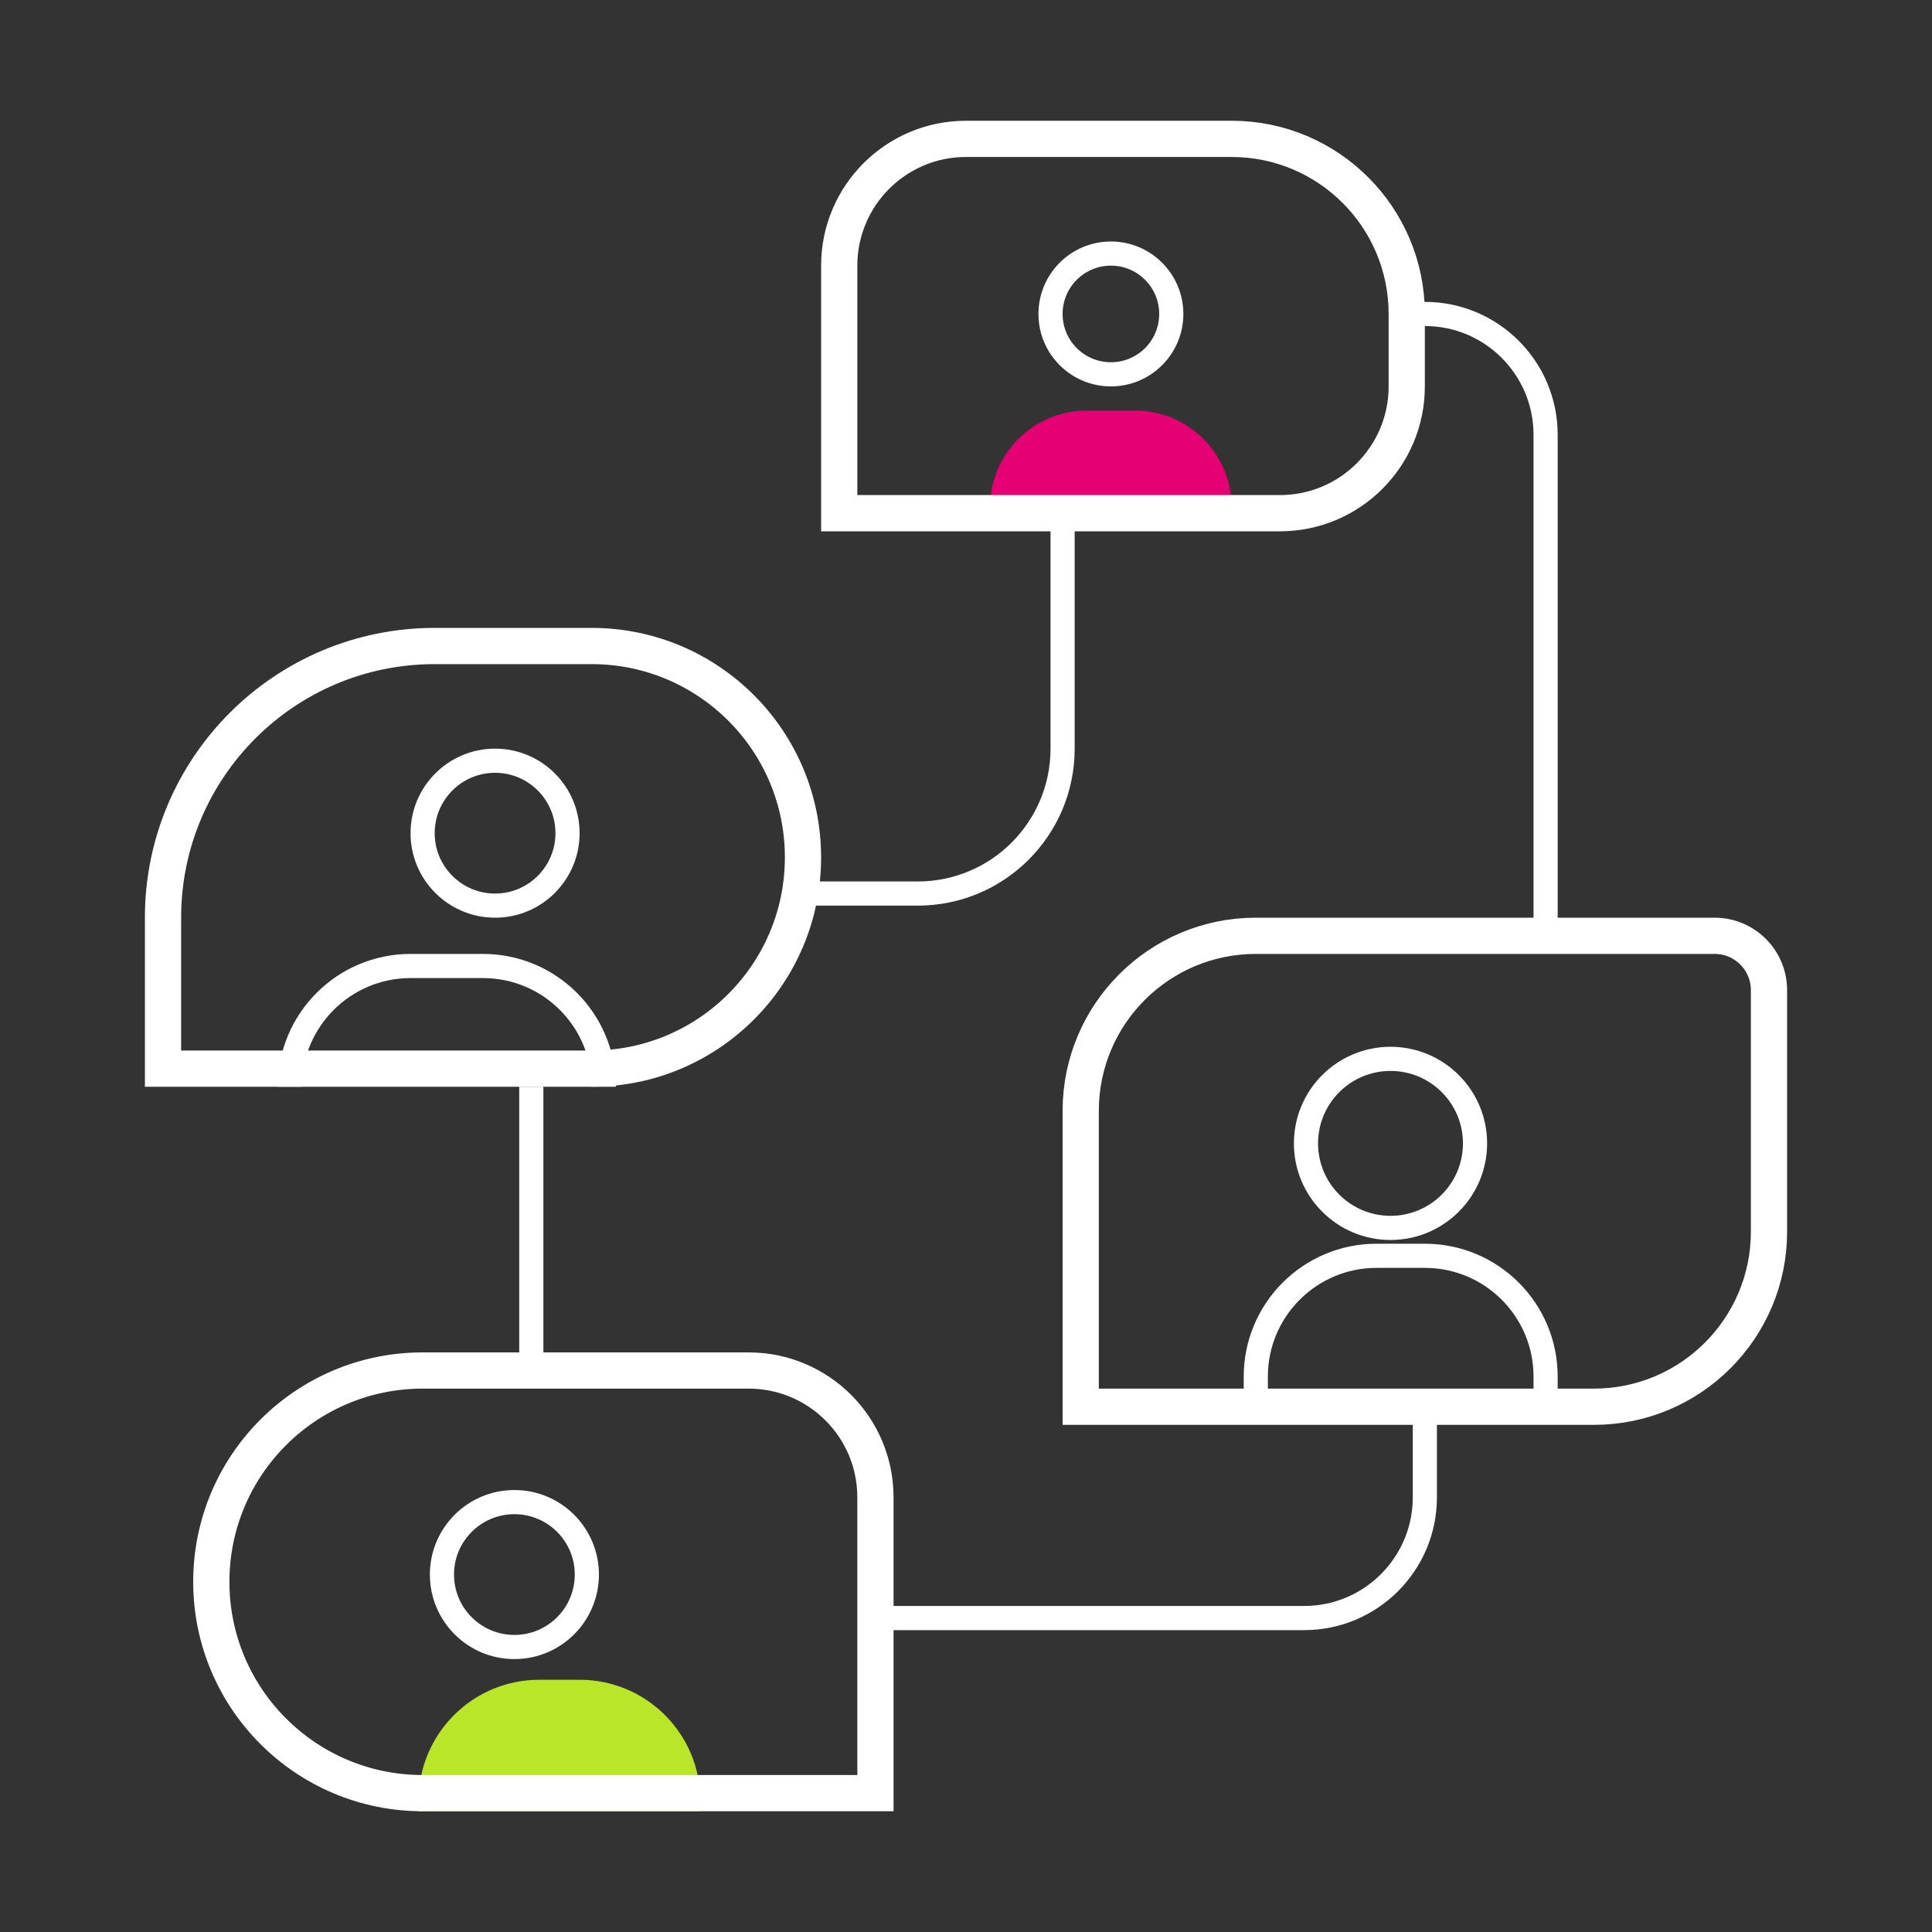 <svg width="80" height="80" viewBox="0 0 80 80" fill="none" xmlns="http://www.w3.org/2000/svg">
<rect x="0" y="0" width="80" height="80" fill="#333333" stroke="none"/>
<path d="M73.25 41C73.25 39.757 72.243 38.75 71 38.75H52C47.996 38.75 44.75 41.996 44.75 46V58.25H66C70.004 58.25 73.25 55.004 73.25 51V41Z" stroke="white" stroke-width="1.5"/>
<path d="M23.5 34.5C23.5 36.157 22.157 37.5 20.5 37.5C18.843 37.5 17.5 36.157 17.5 34.5C17.5 32.843 18.843 31.5 20.5 31.5C22.157 31.5 23.5 32.843 23.5 34.5Z" stroke="white"/>
<path d="M48.5 13C48.5 14.381 47.381 15.5 46 15.5C44.62 15.5 43.5 14.381 43.5 13C43.5 11.619 44.62 10.5 46 10.5C47.381 10.5 48.5 11.619 48.5 13Z" stroke="white"/>
<path d="M61.078 47.345C61.078 49.278 59.511 50.845 57.578 50.845C55.645 50.845 54.078 49.278 54.078 47.345C54.078 45.412 55.645 43.845 57.578 43.845C59.511 43.845 61.078 45.412 61.078 47.345Z" stroke="white"/>
<path d="M18.3 65.199C18.3 66.856 19.643 68.199 21.3 68.199C22.957 68.199 24.3 66.856 24.3 65.199C24.3 63.542 22.957 62.199 21.3 62.199C19.643 62.199 18.3 63.542 18.3 65.199Z" stroke="white"/>
<path d="M47 17H45C42.791 17 41 18.791 41 21H51C51 18.791 49.209 17 47 17Z" fill="#E50074"/>
<path d="M64 58V57C64 54.239 61.762 52 59 52H57C54.239 52 52 54.239 52 57V58" stroke="white"/>
<path d="M34.75 11C34.75 8.101 37.101 5.75 40 5.75H51C55.004 5.75 58.25 8.996 58.25 13V16C58.25 18.899 55.9 21.25 53 21.25H34.75V11Z" stroke="white" stroke-width="1.5"/>
<path d="M12 45V45C12 42.239 14.239 40 17 40H20C22.762 40 25 42.239 25 45V45" stroke="white"/>
<path d="M24 69.555H22.334C19.572 69.555 17.334 71.794 17.334 74.555V75H29V74.555C29 71.794 26.762 69.555 24 69.555Z" fill="#BAE629"/>
<path d="M44 21L44 31C44 34.314 41.314 37 38 37H33" stroke="white"/>
<path d="M59 58L59 62C59 64.761 56.762 67 54 67H36" stroke="white"/>
<path d="M36.25 62C36.25 59.1 33.9 56.75 31 56.75H17.5C12.668 56.75 8.75 60.667 8.75 65.5C8.75 70.332 12.668 74.25 17.5 74.25H36.25V62Z" stroke="white" stroke-width="1.5"/>
<path d="M58 13L59 13C61.762 13 64 15.241 64 18.002C64 25.299 64 30.636 64 39" stroke="white"/>
<path d="M22 45V56.2" stroke="white"/>
<path d="M6.75 38C6.75 31.787 11.787 26.75 18 26.75H24.5C29.333 26.75 33.25 30.668 33.25 35.5C33.25 40.333 29.333 44.25 24.5 44.25H6.75V38Z" stroke="white" stroke-width="1.5"/>
</svg>
